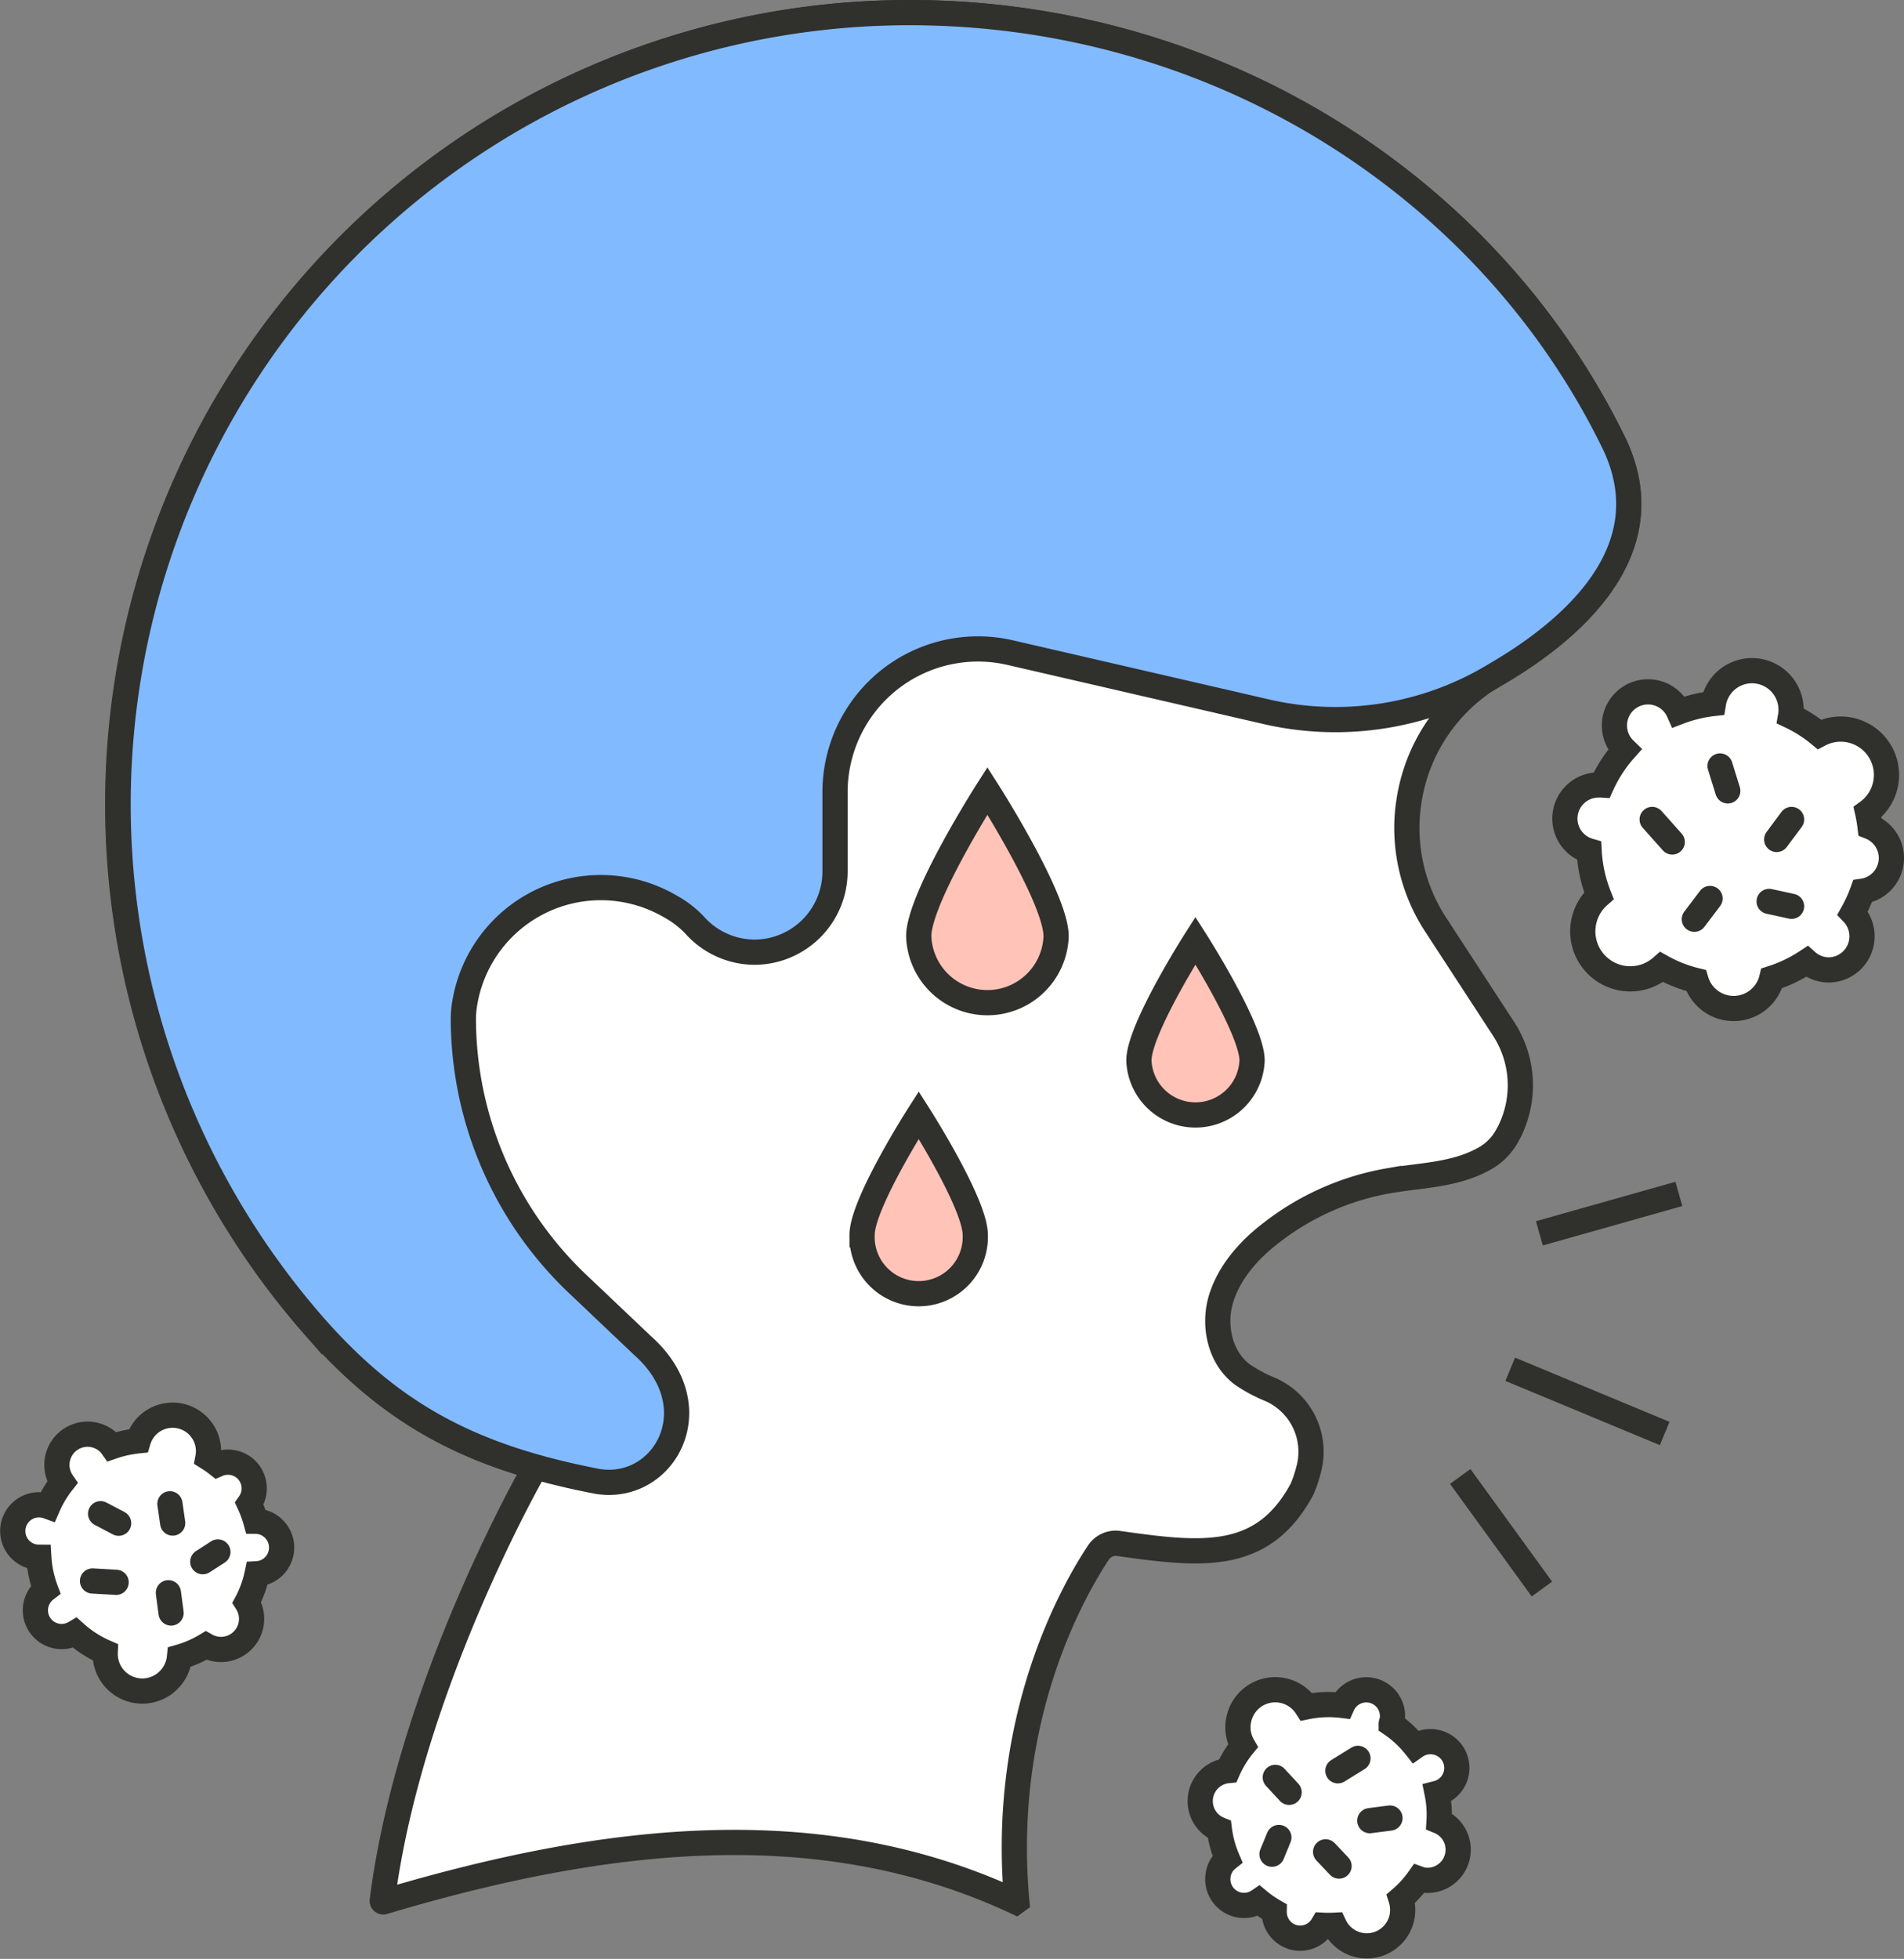 <svg xmlns="http://www.w3.org/2000/svg" viewBox="0 0 226.58 233"><rect x="0" y="0" width="226.58" height="233" fill="#808080" stroke="none"/><defs><style>.cls-1{fill:#fff;}.cls-1,.cls-2,.cls-3,.cls-4,.cls-5{stroke:#30302d;stroke-width:3px;}.cls-1,.cls-3,.cls-4,.cls-5{stroke-miterlimit:10;}.cls-2,.cls-3{fill:none;}.cls-2{stroke-linecap:round;stroke-linejoin:round;}.cls-4{fill:#ffc3b8;}.cls-5{fill:#82baff;}</style></defs><g id="Layer_2" data-name="Layer 2"><g id="Layer_1-2" data-name="Layer 1"><path class="cls-1" d="M121,226.14l-.11.08c-23.28-10.86-48.86-7.87-75.26,0a.12.12,0,0,1-.14-.15c3.24-25.61,18.23-51.56,18.23-51.56-11.16-3.15-19-8.24-26.92-17.41A94.17,94.17,0,0,1,107,1.51c37-.46,69.8,20.08,85,51.07,6.33,12.93-5.21,22.53-14.05,27.65A21,21,0,0,0,167.64,95.5a19.73,19.73,0,0,0-.22,3A21,21,0,0,0,170.86,110l3.63,5.57,4.43,6.79a12.31,12.31,0,0,1,.82,12,10.1,10.1,0,0,1-.49.92,6.85,6.85,0,0,1-2.68,2.58h0c-3.48,1.93-7.51,1.92-11.33,2.59a31.5,31.5,0,0,0-13.91,6.15c-2.63,2-5,4.63-6,7.82s-.17,7.08,2.51,9.07a17.51,17.51,0,0,0,3.32,1.78,8.08,8.08,0,0,1,4.54,9.64,15.19,15.19,0,0,1-.75,2.21c-4.66,8.67-11.89,7.88-21.81,6.47a2.46,2.46,0,0,0-2.41,1.06C127.84,189,119,204.19,121,226.14Z"/><path class="cls-1" d="M225.08,102.05a4,4,0,0,0-2.54-3.71,16.82,16.82,0,0,0-.3-1.75,5.45,5.45,0,0,0-5.73-9.24,16.49,16.49,0,0,0-3.43-2.18,4.17,4.17,0,0,0,.06-.71,4.65,4.65,0,0,0-9.24-.78,16.59,16.59,0,0,0-4.12,1,4,4,0,1,0-6.44,4.49,16.76,16.76,0,0,0-2.73,4.2,4,4,0,0,0-.5,0,4,4,0,0,0-1,7.84,16.93,16.93,0,0,0,1.16,5.33,5.65,5.65,0,0,0,7.47,8.48,16.21,16.21,0,0,0,4.1,1.61,4.66,4.66,0,0,0,9-.26,16.67,16.67,0,0,0,4.18-2,3.94,3.94,0,0,0,2.59,1,4,4,0,0,0,2.86-6.77,16.85,16.85,0,0,0,1.18-2.59A4,4,0,0,0,225.08,102.05Z"/><line class="cls-2" x1="213.2" y1="97.47" x2="211.43" y2="99.85"/><line class="cls-2" x1="201.63" y1="109.34" x2="203.5" y2="106.87"/><line class="cls-2" x1="199" y1="100.15" x2="196.61" y2="97.47"/><line class="cls-2" x1="205.61" y1="94.07" x2="204.69" y2="91.11"/><line class="cls-2" x1="210.53" y1="107.22" x2="213.2" y2="107.8"/><path class="cls-1" d="M29.34,174.83a3.13,3.13,0,0,0-3.46-.65,12.34,12.34,0,0,0-1.14-.8,4.27,4.27,0,0,0-8.29-2,14,14,0,0,0-3.11.69,3.57,3.57,0,0,0-.36-.43,3.65,3.65,0,0,0-5.56,4.68,13.05,13.05,0,0,0-1.71,2.86,3.12,3.12,0,1,0-1.09,6.05,13.36,13.36,0,0,0,.81,3.84,3.48,3.48,0,0,0-.3.26,3.12,3.12,0,0,0,3.8,4.89,13.25,13.25,0,0,0,3.59,2.31,4.42,4.42,0,0,0,7.55,3.31,4.47,4.47,0,0,0,1.29-2.74,13.15,13.15,0,0,0,3.16-1.37,3.64,3.64,0,0,0,4.85-5.13,12.91,12.91,0,0,0,1.23-3.41,3.07,3.07,0,0,0,2-.9,3.13,3.13,0,0,0,0-4.42,3.07,3.07,0,0,0-2.16-.92,13.47,13.47,0,0,0-.77-2.09A3.14,3.14,0,0,0,29.34,174.83Z"/><line class="cls-2" x1="20.22" y1="178.87" x2="20.55" y2="181.16"/><line class="cls-2" x1="20.36" y1="191.86" x2="20.04" y2="189.45"/><line class="cls-2" x1="13.82" y1="188.21" x2="11.01" y2="188.05"/><line class="cls-2" x1="14.12" y1="181.18" x2="11.97" y2="180.05"/><line class="cls-2" x1="24.13" y1="185.76" x2="25.93" y2="184.6"/><path class="cls-1" d="M154.19,230.5A3.12,3.12,0,0,0,157.4,229a12.91,12.91,0,0,0,1.39,0,4.27,4.27,0,0,0,8.07-1.08,4.45,4.45,0,0,0-.15-2.09,13,13,0,0,0,2.14-2.35,3.44,3.44,0,0,0,.55.15,3.65,3.65,0,0,0,1.85-7,12.66,12.66,0,0,0-.23-3.32,3.12,3.12,0,0,0-.26-6.1,3.09,3.09,0,0,0-2.33.52,13,13,0,0,0-2.87-2.67c0-.13.07-.25.1-.38a3.12,3.12,0,0,0-5.92-1.83,13.16,13.16,0,0,0-4.26.17,4.43,4.43,0,0,0-8.09,1.64,4.39,4.39,0,0,0,.52,3,13,13,0,0,0-1.8,2.95,3.64,3.64,0,0,0-1,7,13,13,0,0,0,.95,3.5,3,3,0,0,0-1.09,1.86,3.12,3.12,0,0,0,4.83,3.13,13,13,0,0,0,1.83,1.27A3.13,3.13,0,0,0,154.19,230.5Z"/><line class="cls-2" x1="159.35" y1="221.96" x2="157.75" y2="220.27"/><line class="cls-2" x1="151.76" y1="211.41" x2="153.41" y2="213.19"/><line class="cls-2" x1="159.21" y1="210.63" x2="161.6" y2="209.15"/><line class="cls-2" x1="163.01" y1="216.56" x2="165.41" y2="216.25"/><line class="cls-2" x1="152.19" y1="218.56" x2="151.37" y2="220.55"/><line class="cls-3" x1="198.1" y1="170.51" x2="179.72" y2="162.87"/><line class="cls-3" x1="199.79" y1="142.01" x2="183.19" y2="146.7"/><line class="cls-3" x1="183.49" y1="189.01" x2="173.77" y2="175.62"/><path class="cls-4" d="M125.68,111.37c0-4.52-8.18-17.3-8.18-17.3s-8.17,12.78-8.17,17.3a8.18,8.18,0,0,0,16.35,0Z"/><path class="cls-4" d="M116.06,146.88c0-3.72-6.73-14.25-6.73-14.25s-6.74,10.53-6.74,14.25a6.74,6.74,0,1,0,13.47,0Z"/><path class="cls-4" d="M149,126.14c0-3.72-6.74-14.26-6.74-14.26s-6.73,10.54-6.73,14.26a6.74,6.74,0,0,0,13.47,0Z"/><path class="cls-5" d="M178,80.23l-.1.06A36.65,36.65,0,0,1,151,84.73l-30.73-7.09a17,17,0,0,0-18,7.07h0a17.09,17.09,0,0,0-2.9,9.52v9.42a9.61,9.61,0,0,1-9.61,9.61h0A9.61,9.61,0,0,1,82.63,110h0a11.94,11.94,0,0,0-2.92-2.22,16.41,16.41,0,0,0-24.49,12.13,11.11,11.11,0,0,0-.08,1.19h0a43.6,43.6,0,0,0,13.59,31.61l7.76,7.36c8.22,7.32,2.55,17.41-5.37,16.14-15.26-2.94-24.77-8.06-34.29-19.12A94.18,94.18,0,0,1,107,1.51c37-.46,69.81,20.08,85,51.07C198.34,65.51,186.82,75.1,178,80.23Z"/></g></g></svg>